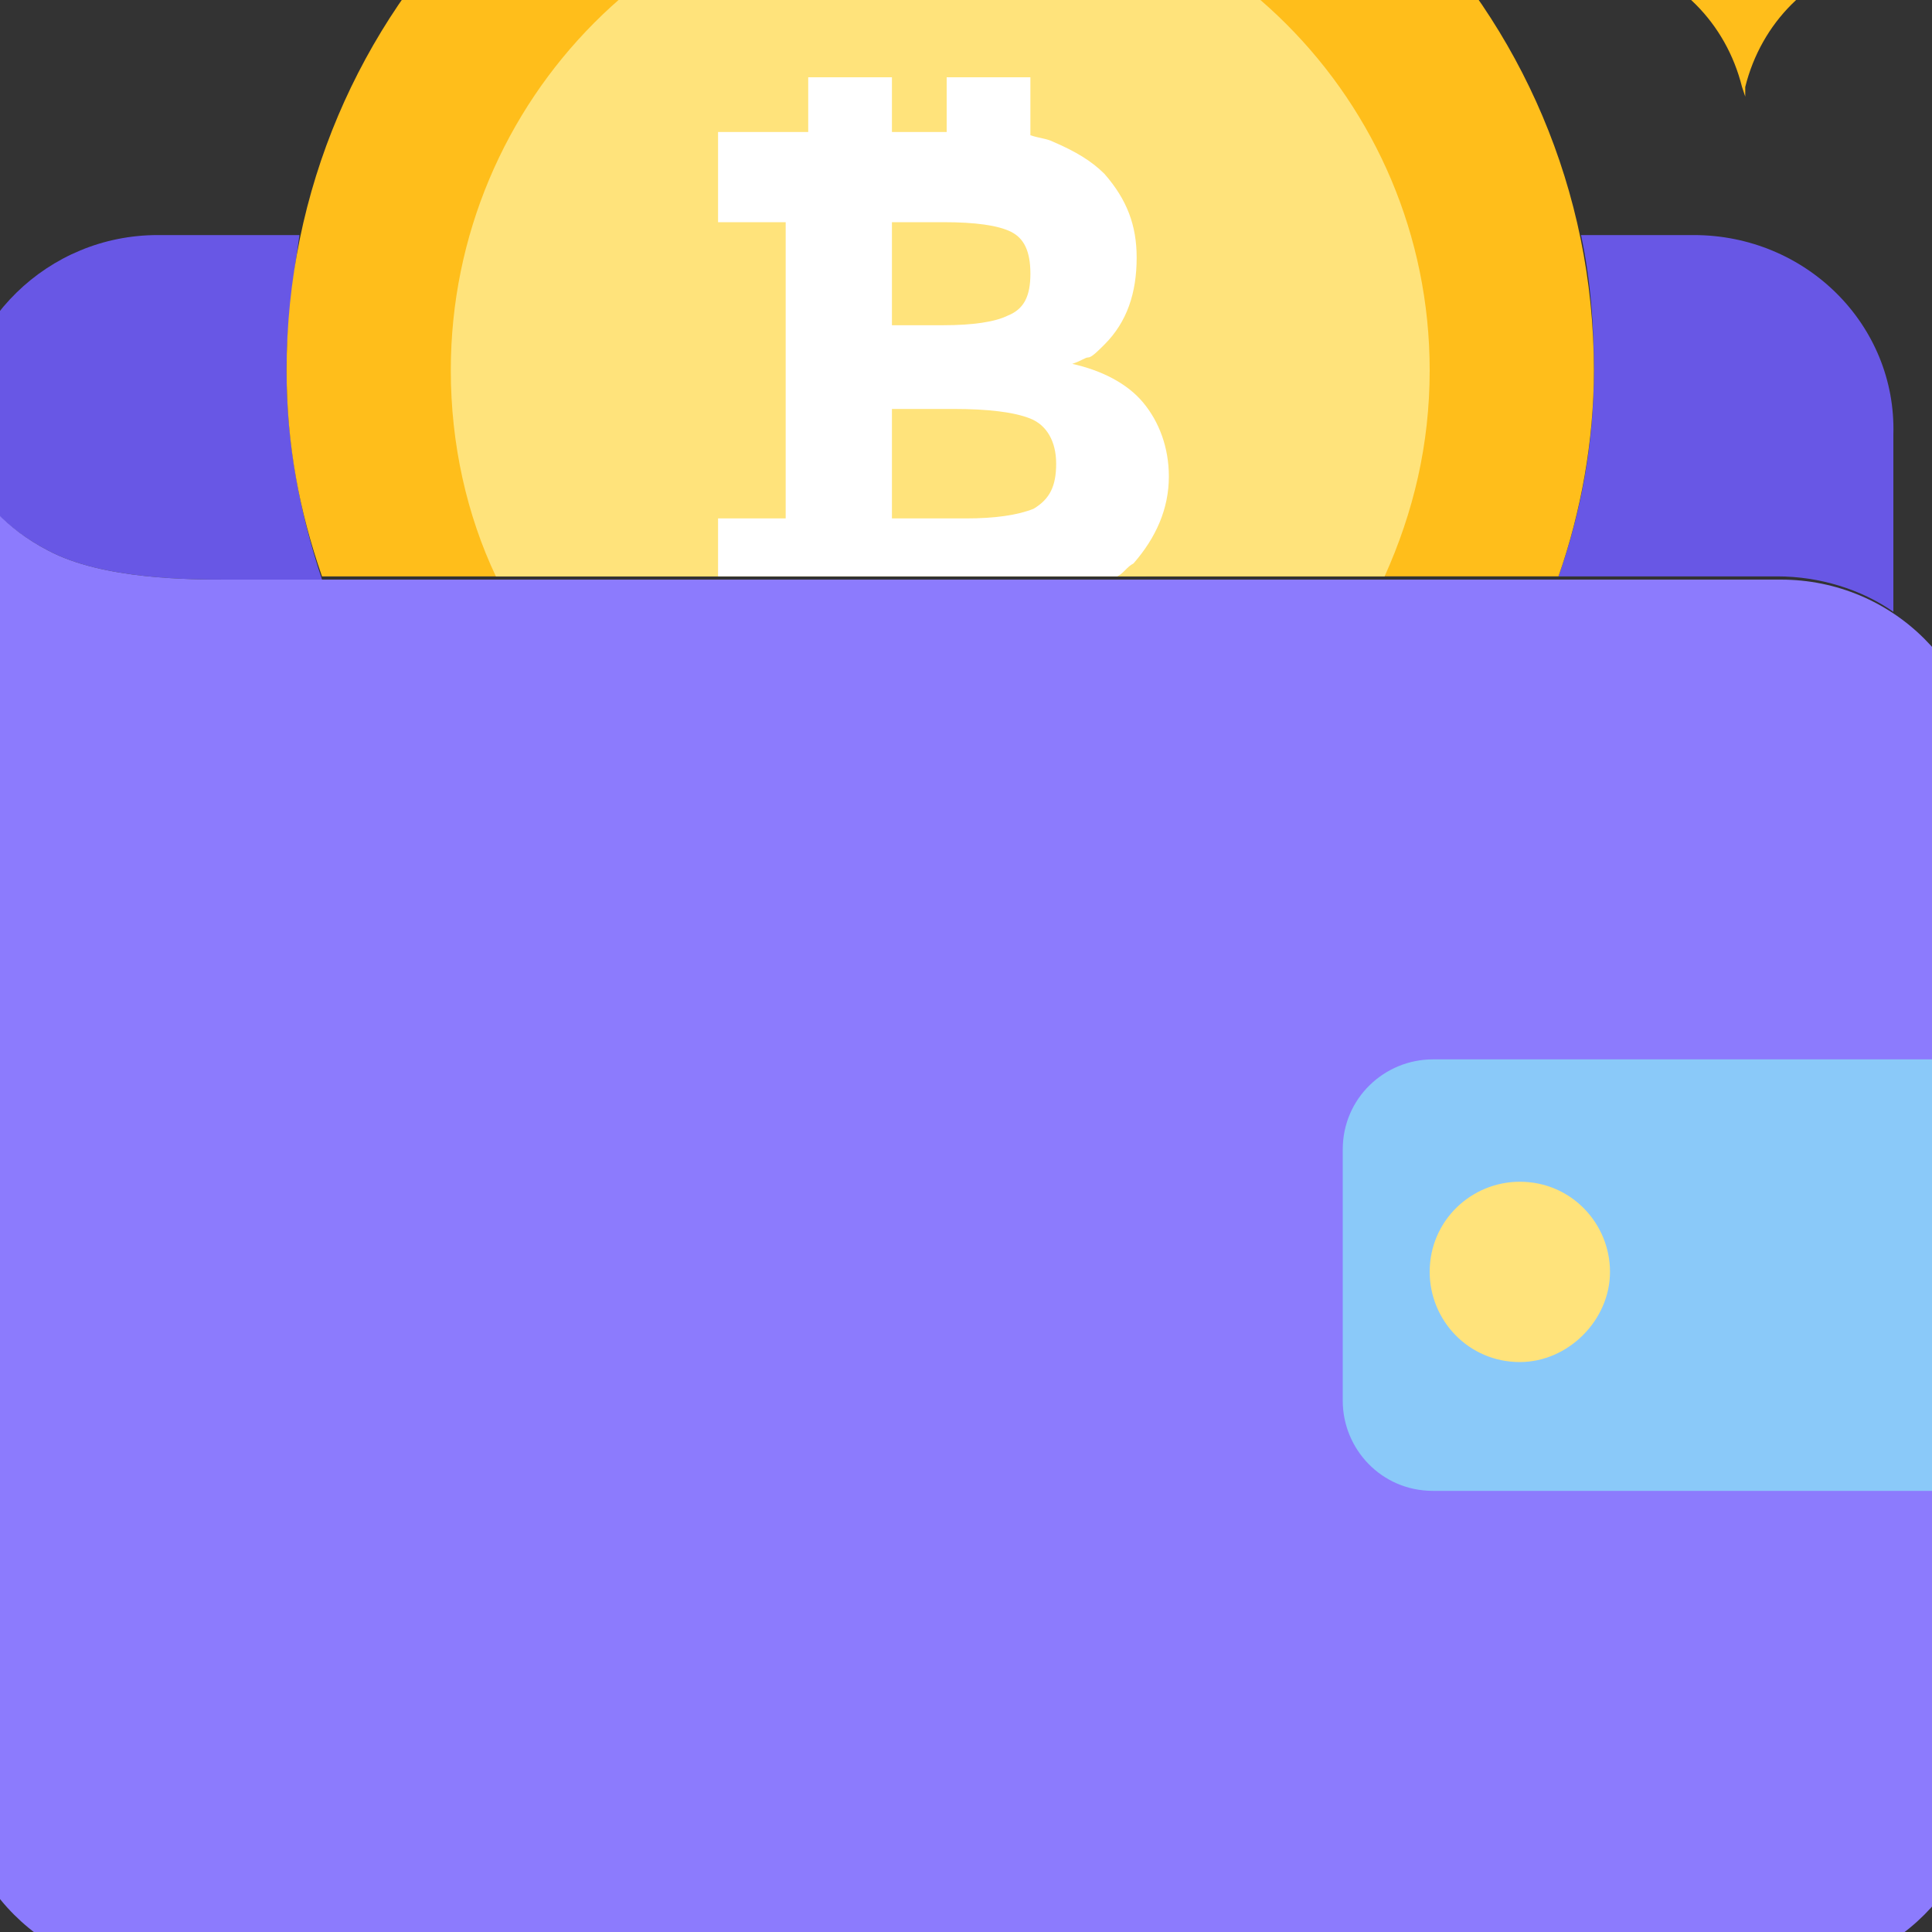 <?xml version="1.0" encoding="utf-8"?>
<!-- Generator: Adobe Illustrator 22.1.0, SVG Export Plug-In . SVG Version: 6.00 Build 0)  -->
<svg version="1.1" id="图层_1" xmlns="http://www.w3.org/2000/svg" xmlns:xlink="http://www.w3.org/1999/xlink" x="0px" y="0px"
	 viewBox="0 0 60 60" style="enable-background:new 0 0 60 60;" xml:space="preserve">
<rect x="0" y="0" width="60" height="60" fill="#333333" stroke="none"/>
<style type="text/css">
	.st0{fill:#FFBE1B;}
	.st1{fill:#6857E5;}
	.st2{fill:#FFE37B;}
	.st3{fill:#FFFFFF;}
	.st4{fill:#8C7BFD;}
	.st5{fill:#8AC9F9;}
</style>
<g>
	<path class="st0" d="M4.2-4.1L4.6-4L4.2-3.9C1.6-3.2-0.4-1.2-1.1,1.4l-0.1,0.4l-0.1-0.4C-2-1.2-4-3.2-6.6-3.9L-7-4l0.4-0.1
		C-4-4.8-2-6.8-1.3-9.4l0.1-0.4l0.1,0.4C-0.4-6.8,1.6-4.8,4.2-4.1L4.2-4.1z"/>
	<path class="st0" d="M58.2-1.5l0.3,0.1l-0.3,0.1c-2,0.5-3.5,2-4,4L54.2,3l-0.1-0.3c-0.5-2-2-3.5-4-4l-0.3-0.1l0.3-0.1
		c2-0.5,3.5-2,4-4l0.1-0.3l0.1,0.3C54.7-3.5,56.2-2,58.2-1.5L58.2-1.5z"/>
	<path class="st0" d="M42-18.6l0.5,0.1L42-18.4c-3.1,0.8-5.5,3.2-6.3,6.3l-0.1,0.5l-0.1-0.5c-0.8-3.1-3.2-5.5-6.3-6.3l-0.5-0.1
		l0.5-0.1c3.1-0.8,5.5-3.2,6.3-6.3l0.1-0.5l0.1,0.5C36.5-21.8,38.9-19.4,42-18.6L42-18.6z"/>
	<path class="st1" d="M8.9,11.5c0-1.4,0.2-2.8,0.4-4.2H4.9c-3.4,0-6.2,2.7-6.3,6.2c0,0.3,0.4,2.3,2.9,3.6c1.7,0.9,4.4,0.9,5.6,0.9
		H10C9.3,15.9,8.9,13.7,8.9,11.5z"/>
	<path class="st1" d="M52.6,7.3h-3.5c0.3,1.4,0.4,2.8,0.4,4.2c0,2.3-0.4,4.4-1.1,6.4h6.8c1.3,0,2.6,0.4,3.6,1.1v-5.5
		C58.9,10.1,56.1,7.3,52.6,7.3z"/>
	<path class="st0" d="M48.4,17.9c0.7-2,1.1-4.2,1.1-6.4c0-11.2-9.1-20.3-20.3-20.3C18-8.8,8.9,0.3,8.9,11.5c0,2.3,0.4,4.4,1.1,6.4
		H48.4z"/>
	<path class="st2" d="M43,17.9c0.9-2,1.4-4.1,1.4-6.4c0-8.4-6.8-15.2-15.2-15.2C20.8-3.8,14,3.1,14,11.5c0,2.3,0.5,4.5,1.4,6.4H43z"
		/>
	<path class="st3" d="M22.3,16.1v1.8h12.4c0.2-0.1,0.3-0.3,0.5-0.4c0.7-0.8,1.1-1.7,1.1-2.7c0-0.9-0.3-1.7-0.8-2.3
		c-0.5-0.6-1.3-1-2.2-1.2c0.3-0.1,0.4-0.2,0.5-0.2c0.1,0,0.3-0.2,0.5-0.4C35,10,35.3,9.1,35.3,8c0-1-0.3-1.8-1-2.6
		c-0.4-0.4-0.9-0.7-1.6-1c-0.2-0.1-0.4-0.1-0.7-0.2V2.4h-2.6v1.7h-1.7V2.4h-2.6v1.7h-0.7h-2.1v2.8h2.1v9.2H22.3z M27.7,6.9h1.6
		c1,0,1.7,0.1,2.1,0.3c0.4,0.2,0.6,0.6,0.6,1.3c0,0.7-0.2,1.1-0.7,1.3c-0.4,0.2-1.1,0.3-2,0.3h-1.6V6.9z M27.7,12.7h1.9
		c1.1,0,1.9,0.1,2.4,0.3c0.5,0.2,0.8,0.7,0.8,1.4c0,0.7-0.2,1.1-0.7,1.4c-0.5,0.2-1.2,0.3-2.1,0.3h-2.3V12.7z"/>
	<path class="st4" d="M55.3,61.3H4.9c-3.5,0-6.3-2.8-6.3-6.3V13.4c0,0,0.2,2.3,2.9,3.7c1.7,0.9,4.4,0.9,5.6,0.9h48.2
		c3.5,0,6.3,2.8,6.3,6.3V55C61.6,58.5,58.8,61.3,55.3,61.3L55.3,61.3z"/>
	<path class="st5" d="M44.5,46.3c-1.6,0-2.8-1.3-2.8-2.8v-7.8c0-1.6,1.3-2.8,2.8-2.8h17.1v13.4H44.5z"/>
	<path class="st2" d="M50,39.5c0,1.5-1.3,2.8-2.8,2.8c-1.6,0-2.8-1.3-2.8-2.8c0-1.6,1.3-2.8,2.8-2.8C48.8,36.7,50,38,50,39.5z"/>
</g>
</svg>
